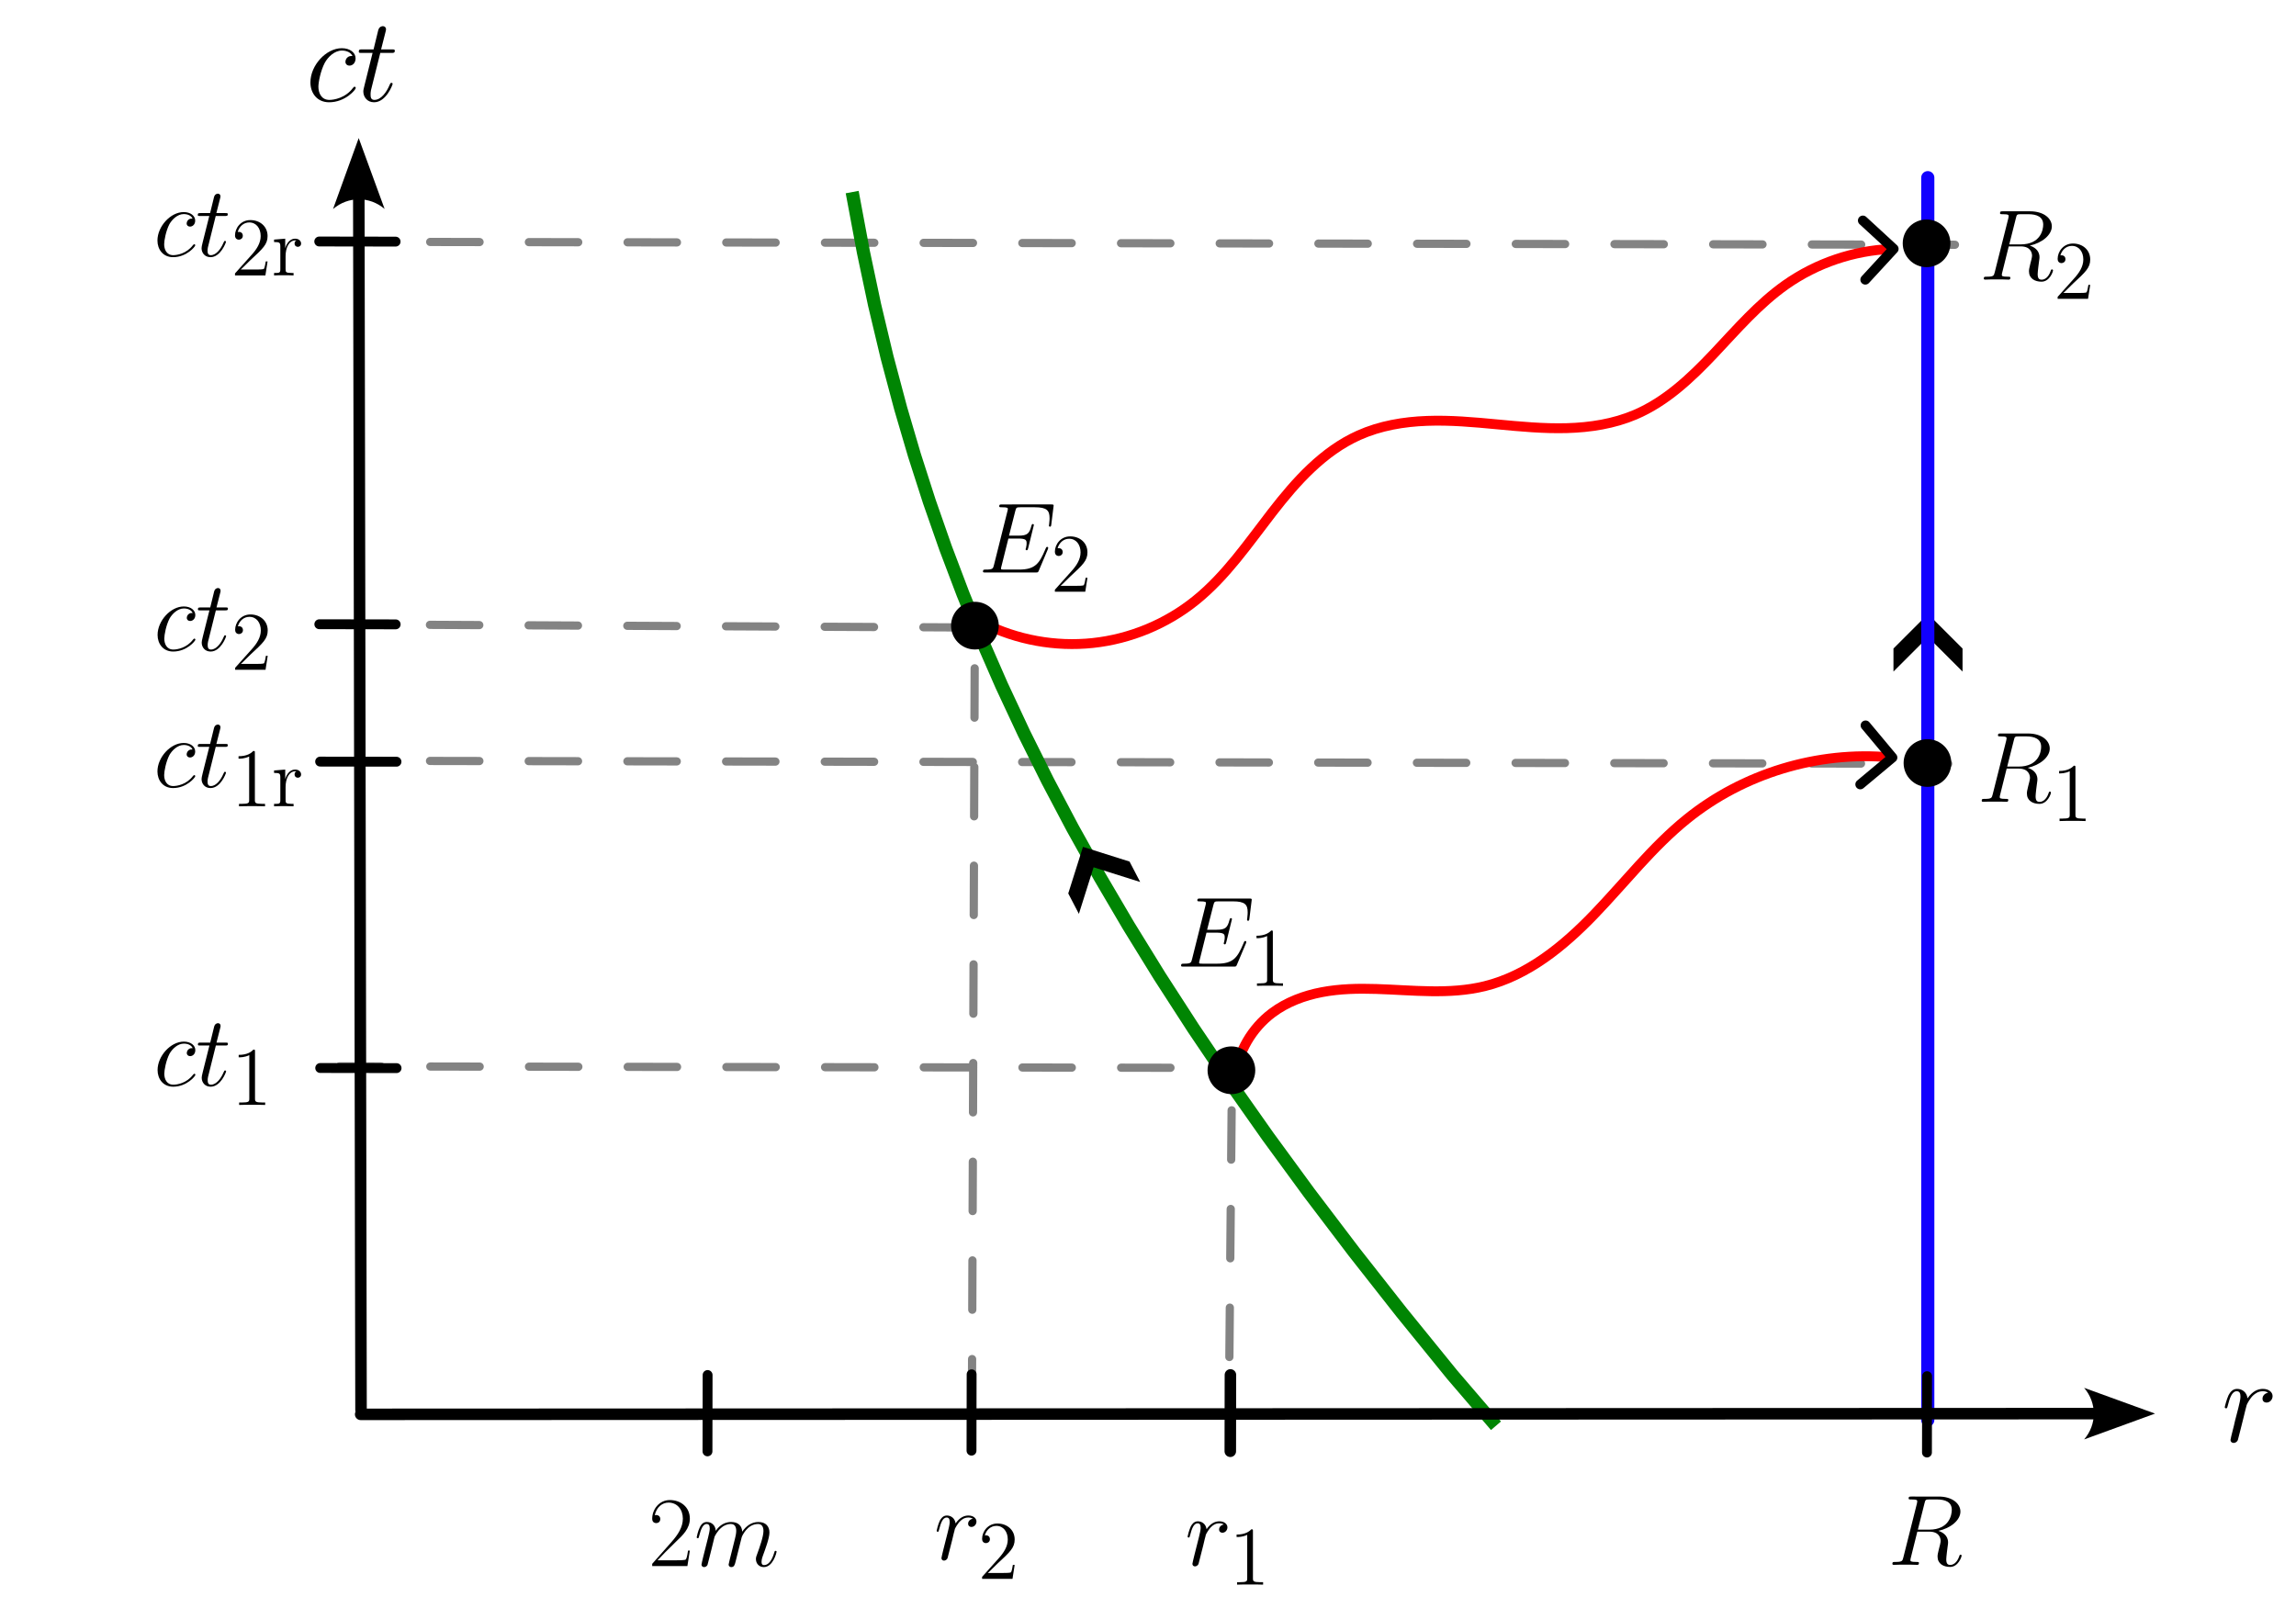 <?xml version="1.0" encoding="UTF-8" standalone="no"?>
<!-- Created with Inkscape (http://www.inkscape.org/) -->

<svg
   width="139.59mm"
   height="97.755mm"
   viewBox="0 0 139.59 97.755"
   version="1.1"
   id="svg1"
   inkscape:version="1.3 (0e150ed6c4, 2023-07-21)"
   sodipodi:docname="Fig-Caida-Foton.svg"
   xmlns:inkscape="http://www.inkscape.org/namespaces/inkscape"
   xmlns:sodipodi="http://sodipodi.sourceforge.net/DTD/sodipodi-0.dtd"
   xmlns="http://www.w3.org/2000/svg"
   xmlns:svg="http://www.w3.org/2000/svg">
  <sodipodi:namedview
     id="namedview1"
     pagecolor="#ffffff"
     bordercolor="#000000"
     borderopacity="0.25"
     inkscape:showpageshadow="2"
     inkscape:pageopacity="0.0"
     inkscape:pagecheckerboard="0"
     inkscape:deskcolor="#d1d1d1"
     inkscape:document-units="mm"
     inkscape:zoom="1.0544998"
     inkscape:cx="237.55339"
     inkscape:cy="211.00051"
     inkscape:window-width="1920"
     inkscape:window-height="1051"
     inkscape:window-x="-9"
     inkscape:window-y="-9"
     inkscape:window-maximized="1"
     inkscape:current-layer="layer4"
     showguides="true" />
  <defs
     id="defs1">
    <marker
       style="overflow:visible"
       id="ArrowWideRounded"
       refX="0"
       refY="0"
       orient="auto-start-reverse"
       inkscape:stockid="Wide, rounded arrow"
       markerWidth="1"
       markerHeight="1"
       viewBox="0 0 1 1"
       inkscape:isstock="true"
       inkscape:collect="always"
       preserveAspectRatio="xMidYMid">
      <path
         style="fill:none;stroke:context-stroke;stroke-width:1;stroke-linecap:round"
         d="M 3,-3 0,0 3,3"
         transform="rotate(180,0.125,0)"
         sodipodi:nodetypes="ccc"
         id="path17" />
    </marker>
    <inkscape:path-effect
       effect="spiro"
       id="path-effect11"
       is_visible="true"
       lpeversion="1" />
    <marker
       style="overflow:visible"
       id="marker5"
       refX="0"
       refY="0"
       orient="auto-start-reverse"
       inkscape:stockid="Wide, rounded arrow"
       markerWidth="1"
       markerHeight="1"
       viewBox="0 0 1 1"
       inkscape:isstock="true"
       inkscape:collect="always"
       preserveAspectRatio="xMidYMid">
      <path
         style="fill:none;stroke:context-stroke;stroke-width:1;stroke-linecap:round"
         d="M 3,-3 0,0 3,3"
         transform="rotate(180,0.125,0)"
         sodipodi:nodetypes="ccc"
         id="path5" />
    </marker>
    <inkscape:path-effect
       effect="spiro"
       id="path-effect4"
       is_visible="true"
       lpeversion="1" />
    <clipPath
       id="p7195a8e4a0">
      <rect
         x="57.6"
         y="41.472"
         width="357.12"
         height="266.112"
         id="rect63" />
    </clipPath>
    <inkscape:path-effect
       effect="spiro"
       id="path-effect12"
       is_visible="true"
       lpeversion="1" />
    <inkscape:path-effect
       effect="spiro"
       id="path-effect13"
       is_visible="true"
       lpeversion="1" />
    <inkscape:path-effect
       effect="spiro"
       id="path-effect14"
       is_visible="true"
       lpeversion="1" />
    <inkscape:path-effect
       effect="spiro"
       id="path-effect15"
       is_visible="true"
       lpeversion="1" />
    <inkscape:path-effect
       effect="spiro"
       id="path-effect4-5"
       is_visible="true"
       lpeversion="1" />
    <marker
       style="overflow:visible"
       id="ArrowWideHeavy"
       refX="0"
       refY="0"
       orient="auto-start-reverse"
       inkscape:stockid="Wide, heavy arrow"
       markerWidth="1"
       markerHeight="1"
       viewBox="0 0 1 1"
       inkscape:isstock="true"
       inkscape:collect="always"
       preserveAspectRatio="xMidYMid">
      <path
         style="fill:context-stroke;fill-rule:evenodd;stroke:none"
         d="m 1,0 -3,3 h -2 l 3,-3 -3,-3 h 2 z"
         id="path8" />
    </marker>
    <inkscape:path-effect
       effect="spiro"
       id="path-effect6"
       is_visible="true"
       lpeversion="1" />
    <inkscape:path-effect
       effect="spiro"
       id="path-effect4-5-0"
       is_visible="true"
       lpeversion="1" />
    <inkscape:path-effect
       effect="spiro"
       id="path-effect6-5"
       is_visible="true"
       lpeversion="1" />
    <marker
       style="overflow:visible"
       id="ConcaveTriangle"
       refX="0"
       refY="0"
       orient="auto-start-reverse"
       inkscape:stockid="Concave triangle arrow"
       markerWidth="0.8"
       markerHeight="0.8"
       viewBox="0 0 1 1"
       inkscape:isstock="true"
       inkscape:collect="always"
       preserveAspectRatio="xMidYMid"
       markerUnits="strokeWidth">
      <path
         transform="scale(0.7)"
         d="M -2,-4 9,0 -2,4 c 2,-2.33 2,-5.66 0,-8 z"
         style="fill:context-stroke;fill-rule:evenodd;stroke:none"
         id="path7" />
    </marker>
    <inkscape:path-effect
       effect="spiro"
       id="path-effect2"
       is_visible="true"
       lpeversion="1" />
    <marker
       style="overflow:visible"
       id="ConcaveTriangle-1"
       refX="0"
       refY="0"
       orient="auto-start-reverse"
       inkscape:stockid="Concave triangle arrow"
       markerWidth="0.8"
       markerHeight="0.8"
       viewBox="0 0 1 1"
       inkscape:isstock="true"
       inkscape:collect="always"
       preserveAspectRatio="xMidYMid"
       markerUnits="strokeWidth">
      <path
         transform="scale(0.7)"
         d="M -2,-4 9,0 -2,4 c 2,-2.33 2,-5.66 0,-8 z"
         style="fill:context-stroke;fill-rule:evenodd;stroke:none"
         id="path7-3" />
    </marker>
    <inkscape:path-effect
       effect="spiro"
       id="path-effect2-5"
       is_visible="true"
       lpeversion="1" />
    <inkscape:path-effect
       effect="spiro"
       id="path-effect3"
       is_visible="true"
       lpeversion="1" />
    <inkscape:path-effect
       effect="spiro"
       id="path-effect3-5"
       is_visible="true"
       lpeversion="1" />
    <inkscape:path-effect
       effect="spiro"
       id="path-effect3-3"
       is_visible="true"
       lpeversion="1" />
    <inkscape:path-effect
       effect="spiro"
       id="path-effect9"
       is_visible="true"
       lpeversion="1" />
    <inkscape:path-effect
       effect="spiro"
       id="path-effect9-3"
       is_visible="true"
       lpeversion="1" />
    <inkscape:path-effect
       effect="spiro"
       id="path-effect85"
       is_visible="true"
       lpeversion="1" />
    <inkscape:path-effect
       effect="spiro"
       id="path-effect85-5"
       is_visible="true"
       lpeversion="1" />
    <inkscape:path-effect
       effect="spiro"
       id="path-effect12-4"
       is_visible="true"
       lpeversion="1" />
    <inkscape:path-effect
       effect="spiro"
       id="path-effect12-4-2"
       is_visible="true"
       lpeversion="1" />
    <marker
       style="overflow:visible"
       id="ArrowWideHeavy-3"
       refX="0"
       refY="0"
       orient="auto-start-reverse"
       inkscape:stockid="Wide, heavy arrow"
       markerWidth="1"
       markerHeight="1"
       viewBox="0 0 1 1"
       inkscape:isstock="true"
       inkscape:collect="always"
       preserveAspectRatio="xMidYMid">
      <path
         style="fill:context-stroke;fill-rule:evenodd;stroke:none"
         d="m 1,0 -3,3 h -2 l 3,-3 -3,-3 h 2 z"
         id="path8-1" />
    </marker>
    <inkscape:path-effect
       effect="spiro"
       id="path-effect6-0"
       is_visible="true"
       lpeversion="1" />
    <inkscape:path-effect
       effect="spiro"
       id="path-effect14-6"
       is_visible="true"
       lpeversion="1" />
    <inkscape:path-effect
       effect="spiro"
       id="path-effect12-4-3"
       is_visible="true"
       lpeversion="1" />
    <inkscape:path-effect
       effect="spiro"
       id="path-effect12-4-3-2"
       is_visible="true"
       lpeversion="1" />
    <inkscape:path-effect
       effect="spiro"
       id="path-effect3-5-9"
       is_visible="true"
       lpeversion="1" />
    <inkscape:path-effect
       effect="spiro"
       id="path-effect3-35"
       is_visible="true"
       lpeversion="1" />
    <inkscape:path-effect
       effect="spiro"
       id="path-effect3-35-3"
       is_visible="true"
       lpeversion="1" />
    <inkscape:path-effect
       effect="spiro"
       id="path-effect3-35-3-4"
       is_visible="true"
       lpeversion="1" />
    <inkscape:path-effect
       effect="spiro"
       id="path-effect3-35-3-8"
       is_visible="true"
       lpeversion="1" />
  </defs>
  <g
     inkscape:label="Capa 1"
     inkscape:groupmode="layer"
     id="layer1"
     sodipodi:insensitive="true"
     style="display:none"
     transform="translate(-40.452,-53.155)">
    <path
       d="M 0,0 V 297 M 10.583,0 V 297 M 21.167,0 V 297 M 31.75,0 V 297 M 42.333,0 V 297 M 52.917,0 V 297 M 63.5,0 V 297 M 74.083,0 V 297 M 84.667,0 V 297 M 95.25,0 V 297 M 105.833,0 V 297 M 116.417,0 V 297 M 127,0 V 297 M 137.583,0 V 297 M 148.167,0 V 297 M 158.75,0 V 297 M 169.333,0 V 297 M 179.917,0 V 297 M 190.5,0 V 297 M 201.083,0 V 297 M 0,0 H 210 M 0,10.583 H 210 M 0,21.167 H 210 M 0,31.75 H 210 M 0,42.333 H 210 M 0,52.917 H 210 M 0,63.5 H 210 M 0,74.083 H 210 M 0,84.667 H 210 M 0,95.25 H 210 M 0,105.833 H 210 M 0,116.417 H 210 M 0,127 H 210 M 0,137.583 H 210 M 0,148.167 H 210 M 0,158.75 H 210 M 0,169.333 H 210 M 0,179.917 H 210 M 0,190.5 H 210 M 0,201.083 H 210 M 0,211.667 H 210 M 0,222.25 H 210 M 0,232.833 H 210 M 0,243.417 H 210 M 0,254 H 210 M 0,264.583 H 210 M 0,275.167 H 210 M 0,285.75 H 210 M 0,296.333 h 210"
       style="opacity:0.478;fill:none;stroke:#000000;stroke-width:0.265px"
       id="path1" />
  </g>
  <g
     inkscape:groupmode="layer"
     id="layer4"
     inkscape:label="Gray-lines"
     transform="translate(-40.452,-53.155)">
    <path
       style="fill:#000000;fill-opacity:1;stroke:#838383;stroke-width:0.5;stroke-linecap:round;stroke-linejoin:round;stroke-dasharray:3, 3;stroke-dashoffset:6.7;stroke-opacity:1"
       d="m 80.458,127.032 -96.617,-0.177"
       id="path12-1-4"
       inkscape:path-effect="#path-effect12-4-3"
       inkscape:original-d="m 80.457525,127.03226 -96.617471,-0.17742"
       transform="translate(78.438,-27.441)"
       sodipodi:nodetypes="cc" />
    <path
       style="fill:#000000;fill-opacity:1;stroke:#838383;stroke-width:0.5;stroke-linecap:round;stroke-linejoin:round;stroke-dasharray:3, 3;stroke-dashoffset:6.3;stroke-opacity:1"
       d="m 80.458,127.032 -96.617,-0.177"
       id="path12-1-4-7"
       inkscape:path-effect="#path-effect12-4-3-2"
       inkscape:original-d="m 80.457525,127.03226 -96.617471,-0.17742"
       transform="translate(78.849,-58.996)"
       sodipodi:nodetypes="cc" />
  </g>
  <g
     inkscape:groupmode="layer"
     id="layer3"
     inkscape:label="Light-rays"
     transform="translate(-40.452,-53.155)">
    <path
       style="opacity:1;fill:none;stroke:#ff0000;stroke-width:0.6;stroke-linecap:round;stroke-linejoin:round;stroke-dasharray:none;stroke-dashoffset:3.102;stroke-opacity:1;marker-end:url(#marker5)"
       d="m 106.009,117.049 c 0.193,-1.528 1.027,-2.964 2.258,-3.889 0.883,-0.663 1.944,-1.061 3.028,-1.267 1.084,-0.206 2.195,-0.229 3.299,-0.194 2.206,0.069 4.452,0.356 6.595,-0.169 2.617,-0.642 4.8,-2.43 6.667,-4.372 1.868,-1.942 3.532,-4.097 5.627,-5.79 3.43,-2.772 7.956,-4.147 12.348,-3.753"
       id="path4"
       inkscape:path-effect="#path-effect4"
       inkscape:original-d="m 106.00899,117.04898 c 0.29789,-1.15612 1.10748,-3.02606 2.25818,-3.88909 2.86291,-2.14718 9.47887,0.0906 12.92181,-1.6309 5.09736,-2.54869 7.62744,-7.82827 12.29453,-10.16181 4.3283,-2.16415 10.92023,1.36927 12.34835,-3.752871"
       sodipodi:nodetypes="csssc"
       transform="translate(9.525,1.587)" />
    <path
       style="opacity:1;fill:none;stroke:#ff0000;stroke-width:0.6;stroke-linecap:round;stroke-linejoin:round;stroke-dasharray:none;stroke-dashoffset:11.724;stroke-opacity:1;marker-end:url(#ArrowWideRounded)"
       d="m 90.704,89.449 c 2.044,1.03 4.388,1.457 6.664,1.214 2.276,-0.243 4.477,-1.155 6.258,-2.594 1.844,-1.49 3.199,-3.483 4.651,-5.358 1.452,-1.875 3.096,-3.709 5.26,-4.678 1.297,-0.581 2.725,-0.822 4.145,-0.875 1.42,-0.053 2.84,0.077 4.254,0.211 1.415,0.133 2.833,0.27 4.254,0.23 1.42,-0.04 2.851,-0.262 4.158,-0.82 1.865,-0.796 3.38,-2.228 4.773,-3.702 1.393,-1.474 2.725,-3.036 4.385,-4.202 1.869,-1.313 4.118,-2.075 6.4,-2.169"
       id="path11"
       inkscape:path-effect="#path-effect11"
       inkscape:original-d="m 90.703552,89.449007 c 2.832526,-4.272815 8.928251,0.616778 12.921808,-1.379998 4.27305,-2.136529 5.29614,-8.717852 9.9109,-10.036355 5.54354,-1.58387 11.29148,0.125307 16.81089,-1.254546 4.59684,-1.149207 5.72103,-5.612201 9.15817,-7.903628 2.51125,-1.674164 4.6992,-1.197574 6.40002,-2.169468"
       sodipodi:nodetypes="cssssc"
       transform="translate(9.525,1.587)" />
  </g>
  <g
     inkscape:groupmode="layer"
     id="layer2"
     inkscape:label="Diagrama"
     transform="translate(-40.452,-53.155)">
    <g
       id="line2d_17"
       style="stroke:#008503;stroke-width:2.268;stroke-linecap:butt;stroke-linejoin:round;stroke-dasharray:none;stroke-opacity:1"
       transform="matrix(0.353,0,0,0.353,43.004,40.049)">
      <path
         d="m 139.748,71.324 1.716,9.178 1.93,9.116 2.145,9.002 2.359,8.865 2.359,8.027 2.574,8.007 2.788,7.972 3.003,7.931 3.217,7.889 3.432,7.851 3.861,8.264 4.075,8.187 4.29,8.128 4.719,8.46 4.933,8.396 5.362,8.692 5.791,8.961 6.22,9.211 6.649,9.447 7.078,9.673 7.722,10.171 8.15,10.37 8.794,10.83 6.77,7.891"
         clip-path="url(#p7195a8e4a0)"
         style="fill:none;stroke:#008503;stroke-width:2.268;stroke-linecap:square;stroke-linejoin:round;stroke-dasharray:none;stroke-opacity:1"
         id="path40"
         sodipodi:nodetypes="ccccccccccccccccccccccccc" />
    </g>
    <path
       style="fill:#000000;fill-opacity:1;stroke:#838383;stroke-width:0.5;stroke-linecap:round;stroke-linejoin:round;stroke-dasharray:3, 3;stroke-dashoffset:0;stroke-opacity:1"
       d="M 95.274,127.032 47.869,126.855"
       id="path12"
       inkscape:path-effect="#path-effect12"
       inkscape:original-d="M 95.274192,127.03226 47.86922,126.85484"
       transform="rotate(90,91.529,135.044)"
       sodipodi:nodetypes="cc" />
    <path
       style="fill:#000000;fill-opacity:1;stroke:#838383;stroke-width:0.5;stroke-linecap:round;stroke-linejoin:round;stroke-dasharray:3, 3;stroke-dashoffset:6.7;stroke-opacity:1"
       d="M 80.458,127.032 44.165,126.855"
       id="path12-1"
       inkscape:path-effect="#path-effect12-4"
       inkscape:original-d="M 80.457525,127.03226 44.165054,126.85484"
       transform="translate(18.433,-35.728)"
       sodipodi:nodetypes="cc" />
    <path
       style="fill:#000000;fill-opacity:1;stroke:#838383;stroke-width:0.5;stroke-linecap:round;stroke-linejoin:round;stroke-dasharray:3, 3;stroke-dashoffset:3.65;stroke-opacity:1"
       d="M 95.274,95.097 42.403,95.008"
       id="path14"
       inkscape:path-effect="#path-effect14"
       inkscape:original-d="M 95.274192,95.096773 42.403225,95.008064"
       transform="translate(18.69,22.984)" />
    <path
       style="fill:#ffffff;stroke:#1100ff;stroke-width:0.7;stroke-linecap:round;stroke-linejoin:round;stroke-dasharray:none;stroke-dashoffset:8.202;stroke-opacity:1;marker-end:url(#ArrowWideHeavy)"
       d="m 105.786,105.786 v -3.504"
       id="path6"
       inkscape:path-effect="#path-effect6"
       inkscape:original-d="m 105.78629,105.78629 v -3.50403"
       transform="translate(51.883,-11.096)" />
    <path
       style="fill:none;stroke:#008503;stroke-width:0.7;stroke-linecap:round;stroke-linejoin:round;stroke-dasharray:none;stroke-dashoffset:8.202;stroke-opacity:0.725;marker-end:url(#ArrowWideHeavy-3)"
       d="m 105.724,102.587 0.063,-0.305"
       id="path6-1"
       inkscape:path-effect="#path-effect6-0"
       inkscape:original-d="m 105.72356,102.5872 0.0627,-0.30494"
       transform="rotate(-39.147,110.398,102.608)"
       sodipodi:nodetypes="cc" />
    <path
       style="fill:#ffffff;stroke:#1100ff;stroke-width:0.8;stroke-linecap:round;stroke-linejoin:round;stroke-dasharray:none;stroke-dashoffset:8.202;stroke-opacity:1"
       d="M 95.22,137.624 V 62.089"
       id="path4-2"
       inkscape:path-effect="#path-effect4-5-0"
       inkscape:original-d="M 95.21991,137.62351 V 62.088651"
       transform="translate(62.435,1.868)"
       sodipodi:nodetypes="cc" />
    <path
       style="fill:#ffffff;stroke:#000000;stroke-width:0.7;stroke-linecap:round;stroke-linejoin:round;stroke-dasharray:none;stroke-dashoffset:8.202;stroke-opacity:1;marker-end:url(#ConcaveTriangle)"
       d="M 42.403,137.544 147.968,137.5"
       id="path2"
       inkscape:path-effect="#path-effect2"
       inkscape:original-d="M 42.403225,137.54436 147.96774,137.5"
       sodipodi:nodetypes="cc"
       transform="translate(19.977,1.605)" />
    <path
       style="fill:#ffffff;stroke:#000000;stroke-width:0.7;stroke-linecap:round;stroke-linejoin:round;stroke-dasharray:none;stroke-dashoffset:8.202;stroke-opacity:1;marker-end:url(#ConcaveTriangle-1)"
       d="m 80.194,137.517 73.806,-0.103"
       id="path2-5"
       inkscape:path-effect="#path-effect2-5"
       inkscape:original-d="m 80.193622,137.51672 73.806418,-0.10277"
       transform="rotate(-90.025,71.981,147.093)"
       sodipodi:nodetypes="cc" />
    <path
       style="fill:#ffffff;stroke:#000000;stroke-width:0.6;stroke-linecap:round;stroke-linejoin:round;stroke-dasharray:none;stroke-dashoffset:8.202;stroke-opacity:1"
       d="m 63.48,134.236 -0.067,4.642"
       id="path3"
       inkscape:path-effect="#path-effect3"
       inkscape:original-d="m 63.479941,134.23624 -0.06669,4.64159"
       transform="rotate(-0.736,269.752,-1420.835)"
       sodipodi:nodetypes="cc" />
    <path
       style="fill:#ffffff;stroke:#000000;stroke-width:0.7;stroke-linecap:round;stroke-linejoin:round;stroke-dasharray:none;stroke-dashoffset:8.202;stroke-opacity:1"
       d="m 63.48,134.236 -0.067,4.642"
       id="path3-1"
       transform="rotate(-0.736,285.207,-3895.233)"
       sodipodi:nodetypes="cc"
       inkscape:original-d="m 63.479941,134.23624 -0.06669,4.64159"
       inkscape:path-effect="#path-effect3-5" />
    <path
       style="fill:#ffffff;stroke:#000000;stroke-width:0.6;stroke-linecap:round;stroke-linejoin:round;stroke-dasharray:none;stroke-dashoffset:8.202;stroke-opacity:1"
       d="m 63.48,134.236 -0.067,4.642"
       id="path3-8"
       inkscape:path-effect="#path-effect3-3"
       inkscape:original-d="m 63.479941,134.23624 -0.06669,4.64159"
       transform="rotate(-0.736,312.352,-7192.38)"
       sodipodi:nodetypes="cc" />
    <circle
       style="fill:#000000;fill-opacity:1;stroke:#000000;stroke-width:0.7;stroke-linecap:round;stroke-linejoin:round;stroke-dasharray:none;stroke-dashoffset:8.202;stroke-opacity:1"
       id="path11-3"
       cx="99.724"
       cy="91.195"
       r="1.1" />
    <circle
       style="fill:#000000;fill-opacity:1;stroke:#000000;stroke-width:0.7;stroke-linecap:round;stroke-linejoin:round;stroke-dasharray:none;stroke-dashoffset:8.202;stroke-opacity:1"
       id="path11-9"
       cx="157.636"
       cy="99.548"
       r="1.1" />
    <g
       inkscape:label=""
       transform="translate(175.662,137.597)"
       id="g126">
      <g
         fill="#000000"
         fill-opacity="1"
         id="g125"
         transform="matrix(0.353,0,0,0.353,-77.944,-6.276)">
        <g
           id="g124"
           transform="translate(220.381,26.899)">
          <path
             d="m 8.031,-8.453 c -0.641,0.125 -0.969,0.578 -0.969,1.031 0,0.5 0.391,0.672 0.688,0.672 0.578,0 1.047,-0.5 1.047,-1.125 0,-0.656 -0.641,-1.234 -1.672,-1.234 -0.828,0 -1.781,0.375 -2.641,1.625 -0.141,-1.094 -0.969,-1.625 -1.797,-1.625 -0.812,0 -1.219,0.625 -1.469,1.078 -0.344,0.734 -0.656,1.984 -0.656,2.078 0,0.094 0.078,0.188 0.219,0.188 0.172,0 0.188,-0.016 0.312,-0.5 0.312,-1.234 0.703,-2.438 1.531,-2.438 0.5,0 0.641,0.359 0.641,0.953 0,0.453 -0.203,1.266 -0.359,1.906 l -0.578,2.234 c -0.078,0.391 -0.297,1.312 -0.406,1.688 -0.141,0.531 -0.375,1.516 -0.375,1.609 0,0.297 0.234,0.516 0.547,0.516 0.219,0 0.609,-0.141 0.734,-0.547 C 2.891,-0.516 3.656,-3.641 3.781,-4.109 3.891,-4.562 4,-5 4.109,-5.453 4.188,-5.75 4.281,-6.078 4.344,-6.344 4.406,-6.531 4.953,-7.547 5.469,-8 c 0.25,-0.219 0.797,-0.703 1.641,-0.703 0.328,0 0.656,0.062 0.922,0.25 z m 0,0"
             id="path123" />
        </g>
      </g>
    </g>
    <g
       inkscape:label=""
       transform="translate(59.275,54.742)"
       id="g127">
      <g
         fill="#000000"
         fill-opacity="1"
         id="g9"
         transform="matrix(0.353,0,0,0.353,-76.92,-4.936)">
        <g
           id="use2"
           transform="translate(217.214,26.899)">
          <path
             d="m 8.078,-7.766 c -0.391,0 -0.578,0 -0.875,0.25 -0.125,0.094 -0.344,0.406 -0.344,0.734 0,0.422 0.312,0.672 0.703,0.672 0.5,0 1.047,-0.422 1.047,-1.25 0,-0.984 -0.953,-1.75 -2.375,-1.75 -2.703,0 -5.406,2.953 -5.406,5.891 0,1.797 1.109,3.422 3.219,3.422 2.812,0 4.594,-2.188 4.594,-2.453 0,-0.125 -0.125,-0.234 -0.219,-0.234 -0.062,0 -0.078,0.031 -0.266,0.219 -1.312,1.75 -3.281,2.062 -4.062,2.062 -1.422,0 -1.891,-1.25 -1.891,-2.281 0,-0.719 0.359,-2.719 1.109,-4.125 0.531,-0.969 1.641,-2.094 2.953,-2.094 0.266,0 1.391,0.047 1.812,0.938 z m 0,0"
             id="path126" />
        </g>
        <g
           id="use3"
           transform="translate(225.921,26.899)">
          <path
             d="m 4.156,-8.297 h 1.891 c 0.391,0 0.609,0 0.609,-0.375 0,-0.234 -0.125,-0.234 -0.547,-0.234 h -1.812 L 5.062,-11.922 c 0.078,-0.281 0.078,-0.328 0.078,-0.469 0,-0.328 -0.266,-0.516 -0.531,-0.516 -0.172,0 -0.641,0.062 -0.812,0.719 L 3,-8.906 H 1.047 c -0.406,0 -0.594,0 -0.594,0.391 0,0.219 0.141,0.219 0.531,0.219 h 1.844 L 1.469,-2.844 c -0.172,0.719 -0.234,0.922 -0.234,1.188 0,0.969 0.688,1.859 1.844,1.859 2.094,0 3.203,-3.016 3.203,-3.156 0,-0.125 -0.078,-0.188 -0.203,-0.188 -0.047,0 -0.125,0 -0.172,0.078 -0.016,0.031 -0.047,0.047 -0.188,0.375 -0.438,1.031 -1.375,2.484 -2.578,2.484 -0.625,0 -0.656,-0.516 -0.656,-0.969 0,-0.031 0,-0.422 0.062,-0.672 z m 0,0"
             id="path127" />
        </g>
      </g>
    </g>
    <path
       style="fill:#000000;fill-opacity:1;stroke:#838383;stroke-width:0.5;stroke-linecap:round;stroke-linejoin:round;stroke-dasharray:3, 3;stroke-dashoffset:3.1;stroke-opacity:1"
       d="M 63.524,127.032 44.165,126.855"
       id="path12-1-1"
       inkscape:path-effect="#path-effect12-4-2"
       inkscape:original-d="M 63.524192,127.03226 44.165054,126.85484"
       transform="rotate(90,83.581,158.619)"
       sodipodi:nodetypes="cc" />
    <circle
       style="fill:#000000;fill-opacity:1;stroke:#000000;stroke-width:0.7;stroke-linecap:round;stroke-linejoin:round;stroke-dasharray:none;stroke-dashoffset:8.202;stroke-opacity:1"
       id="path11-31"
       cx="115.318"
       cy="118.229"
       r="1.1" />
    <circle
       style="fill:#000000;fill-opacity:1;stroke:#000000;stroke-width:0.7;stroke-linecap:round;stroke-linejoin:round;stroke-dasharray:none;stroke-dashoffset:8.202;stroke-opacity:1"
       id="path11-9-4"
       cx="157.582"
       cy="67.949"
       r="1.1" />
    <path
       style="fill:#ffffff;stroke:#000000;stroke-width:0.6;stroke-linecap:round;stroke-linejoin:round;stroke-dasharray:none;stroke-dashoffset:8.202;stroke-opacity:1"
       d="m 63.48,134.236 -0.067,4.642"
       id="path3-1-1"
       transform="rotate(-0.736,274.484,-2670.433)"
       sodipodi:nodetypes="cc"
       inkscape:original-d="m 63.479941,134.23624 -0.06669,4.64159"
       inkscape:path-effect="#path-effect3-5-9" />
    <path
       style="fill:#ffffff;stroke:#000000;stroke-width:0.6;stroke-linecap:round;stroke-linejoin:round;stroke-dasharray:none;stroke-dashoffset:8.202;stroke-opacity:1"
       d="m 63.48,134.236 -0.067,4.642"
       id="path3-83"
       inkscape:path-effect="#path-effect3-35"
       inkscape:original-d="m 63.479941,134.23624 -0.06669,4.64159"
       transform="rotate(89.264,72.194,126.715)"
       sodipodi:nodetypes="cc" />
    <path
       style="fill:#ffffff;stroke:#000000;stroke-width:0.6;stroke-linecap:round;stroke-linejoin:round;stroke-dasharray:none;stroke-dashoffset:8.202;stroke-opacity:1"
       d="m 63.48,134.236 -0.067,4.642"
       id="path3-83-6"
       inkscape:path-effect="#path-effect3-35-3"
       inkscape:original-d="m 63.479941,134.23624 -0.06669,4.64159"
       transform="rotate(89.264,81.627,117.398)"
       sodipodi:nodetypes="cc" />
    <path
       style="fill:#ffffff;stroke:#000000;stroke-width:0.6;stroke-linecap:round;stroke-linejoin:round;stroke-dasharray:none;stroke-dashoffset:8.202;stroke-opacity:1"
       d="m 63.48,134.236 -0.067,4.642"
       id="path3-83-6-0"
       inkscape:path-effect="#path-effect3-35-3-4"
       inkscape:original-d="m 63.479941,134.23624 -0.06669,4.64159"
       transform="rotate(89.264,85.832,113.197)"
       sodipodi:nodetypes="cc" />
    <path
       style="fill:#ffffff;stroke:#000000;stroke-width:0.6;stroke-linecap:round;stroke-linejoin:round;stroke-dasharray:none;stroke-dashoffset:8.202;stroke-opacity:1"
       d="m 63.48,134.236 -0.067,4.642"
       id="path3-83-6-5"
       inkscape:path-effect="#path-effect3-35-3-8"
       inkscape:original-d="m 63.479941,134.23624 -0.06669,4.64159"
       transform="rotate(89.264,97.616,101.559)"
       sodipodi:nodetypes="cc" />
  </g>
  <g
     inkscape:groupmode="layer"
     id="layer5"
     inkscape:label="LaTeX"
     transform="translate(-40.452,-53.155)">
    <g
       inkscape:label=""
       transform="translate(76.166,151.759)"
       id="g32">
      <g
         fill="#000000"
         fill-opacity="1"
         id="g29"
         transform="matrix(0.353,0,0,0.353,-73.838,-12.105)">
        <g
           id="g28"
           transform="translate(219.625,24.707)">
          <path
             d="M 7.188,-2.672 H 6.875 c -0.172,1.219 -0.312,1.438 -0.391,1.531 C 6.406,-1 5.172,-1 4.922,-1 H 1.625 c 0.609,-0.672 1.812,-1.891 3.281,-3.312 1.047,-0.984 2.281,-2.156 2.281,-3.859 0,-2.031 -1.625,-3.203 -3.438,-3.203 -1.891,0 -3.047,1.656 -3.047,3.219 0,0.672 0.5,0.75 0.703,0.75 0.172,0 0.688,-0.094 0.688,-0.703 0,-0.531 -0.438,-0.688 -0.688,-0.688 -0.094,0 -0.203,0.016 -0.266,0.047 0.328,-1.453 1.328,-2.188 2.375,-2.188 1.5,0 2.469,1.188 2.469,2.766 0,1.484 -0.875,2.781 -1.859,3.906 l -3.422,3.875 V 0 h 6.062 z m 0,0"
             id="path27" />
        </g>
      </g>
      <g
         fill="#000000"
         fill-opacity="1"
         id="g31"
         transform="matrix(0.353,0,0,0.353,-73.838,-12.105)">
        <g
           id="g30"
           transform="translate(227.52,24.707)">
          <path
             d="M 3.547,-5.047 C 3.578,-5.141 4.016,-6.016 4.656,-6.562 5.094,-6.969 5.688,-7.25 6.359,-7.25 c 0.688,0 0.922,0.516 0.922,1.203 0,0.109 0,0.453 -0.203,1.266 l -0.438,1.766 c -0.125,0.516 -0.453,1.797 -0.5,1.984 -0.062,0.25 -0.172,0.703 -0.172,0.766 0,0.25 0.203,0.438 0.453,0.438 0.516,0 0.609,-0.391 0.766,-1.016 L 8.219,-4.953 C 8.25,-5.094 9.141,-7.25 11.031,-7.25 c 0.688,0 0.938,0.516 0.938,1.203 0,0.969 -0.672,2.844 -1.047,3.875 -0.156,0.422 -0.25,0.641 -0.25,0.953 0,0.766 0.531,1.391 1.359,1.391 1.609,0 2.203,-2.531 2.203,-2.641 0,-0.078 -0.062,-0.156 -0.172,-0.156 -0.156,0 -0.172,0.062 -0.25,0.359 -0.406,1.375 -1.031,2.094 -1.719,2.094 -0.172,0 -0.453,-0.016 -0.453,-0.562 0,-0.453 0.203,-1 0.281,-1.188 C 12.219,-2.75 13,-4.781 13,-5.781 13,-6.812 12.391,-7.594 11.094,-7.594 9.938,-7.594 9,-6.938 8.312,-5.922 8.266,-6.859 7.703,-7.594 6.406,-7.594 4.875,-7.594 4.062,-6.516 3.75,-6.078 3.703,-7.062 3,-7.594 2.234,-7.594 c -0.5,0 -0.891,0.234 -1.219,0.891 -0.312,0.625 -0.547,1.672 -0.547,1.75 0,0.062 0.062,0.156 0.188,0.156 0.141,0 0.156,-0.031 0.25,-0.422 C 1.172,-6.234 1.5,-7.25 2.188,-7.25 c 0.391,0 0.531,0.281 0.531,0.797 0,0.375 -0.172,1.047 -0.297,1.578 l -0.469,1.859 C 1.875,-2.688 1.688,-1.906 1.594,-1.594 c -0.109,0.438 -0.297,1.25 -0.297,1.328 0,0.25 0.188,0.438 0.438,0.438 0.219,0 0.453,-0.109 0.594,-0.359 0.031,-0.094 0.188,-0.688 0.266,-1.031 l 0.391,-1.547 z m 0,0"
             id="path29" />
        </g>
      </g>
    </g>
    <g
       inkscape:label=""
       transform="translate(155.453,144.144)"
       id="g10">
      <g
         fill="#000000"
         fill-opacity="1"
         id="g2"
         transform="matrix(0.353,0,0,0.353,-79.471,-4.565)">
        <g
           id="use1"
           transform="translate(224.459,24.707)">
          <path
             d="m 6.344,-10.594 c 0.141,-0.641 0.219,-0.672 0.891,-0.672 H 8.469 c 1.484,0 2.578,0.453 2.578,1.797 0,0.875 -0.438,3.406 -3.906,3.406 h -1.938 z m 2.391,4.734 c 2.125,-0.453 3.797,-1.844 3.797,-3.312 0,-1.344 -1.359,-2.594 -3.75,-2.594 H 4.109 c -0.344,0 -0.5,0 -0.5,0.328 0,0.172 0.125,0.172 0.453,0.172 1.031,0 1.031,0.141 1.031,0.328 0,0.031 0,0.141 -0.062,0.406 l -2.328,9.25 C 2.547,-0.672 2.516,-0.5 1.328,-0.5 0.938,-0.5 0.812,-0.5 0.812,-0.172 0.812,0 1,0 1.047,0 c 0.312,0 0.672,-0.031 1,-0.031 h 2.031 C 4.391,-0.031 4.75,0 5.062,0 5.203,0 5.391,0 5.391,-0.328 5.391,-0.5 5.234,-0.5 4.969,-0.5 c -1.047,0 -1.047,-0.141 -1.047,-0.312 0,-0.016 0,-0.141 0.031,-0.266 L 5.109,-5.719 H 7.188 c 1.625,0 1.938,1.031 1.938,1.609 0,0.25 -0.172,0.922 -0.297,1.375 -0.188,0.781 -0.234,0.984 -0.234,1.312 0,1.219 1,1.781 2.156,1.781 1.391,0 1.984,-1.703 1.984,-1.938 0,-0.125 -0.078,-0.172 -0.188,-0.172 -0.125,0 -0.172,0.094 -0.203,0.234 -0.406,1.219 -1.109,1.531 -1.547,1.531 -0.438,0 -0.703,-0.188 -0.703,-0.969 0,-0.406 0.203,-1.969 0.219,-2.062 0.094,-0.641 0.094,-0.703 0.094,-0.844 0,-1.25 -1.016,-1.781 -1.672,-2 z m 0,0"
             id="path9" />
        </g>
      </g>
    </g>
    <g
       inkscape:label=""
       transform="translate(100.807,103.515)"
       id="g17">
      <g
         fill="#000000"
         fill-opacity="1"
         id="g3"
         transform="matrix(0.353,0,0,0.353,-67.173,36.097)">
        <g
           id="g11"
           transform="translate(223.386,24.707)">
          <path
             d="m 6.703,-7.047 c -0.531,0.109 -0.812,0.484 -0.812,0.859 0,0.422 0.328,0.562 0.562,0.562 0.484,0 0.875,-0.422 0.875,-0.938 0,-0.547 -0.531,-1.031 -1.391,-1.031 -0.688,0 -1.484,0.312 -2.203,1.359 -0.125,-0.906 -0.812,-1.359 -1.5,-1.359 -0.672,0 -1.016,0.516 -1.219,0.891 -0.297,0.625 -0.547,1.656 -0.547,1.75 0,0.062 0.062,0.156 0.188,0.156 0.141,0 0.156,-0.031 0.25,-0.422 C 1.172,-6.25 1.5,-7.25 2.188,-7.25 c 0.406,0 0.531,0.297 0.531,0.797 0,0.375 -0.172,1.047 -0.297,1.578 l -0.469,1.859 C 1.875,-2.688 1.688,-1.906 1.594,-1.594 c -0.109,0.438 -0.297,1.25 -0.297,1.328 0,0.25 0.188,0.438 0.438,0.438 0.188,0 0.516,-0.125 0.625,-0.469 0.047,-0.141 0.688,-2.734 0.797,-3.125 0.078,-0.391 0.188,-0.75 0.266,-1.125 C 3.5,-4.781 3.562,-5.062 3.609,-5.281 3.672,-5.438 4.125,-6.281 4.562,-6.656 4.766,-6.859 5.219,-7.25 5.922,-7.25 c 0.281,0 0.547,0.047 0.781,0.203 z m 0,0"
             id="path10" />
        </g>
      </g>
      <g
         fill="#000000"
         fill-opacity="1"
         id="g4"
         transform="matrix(0.353,0,0,0.353,-67.173,36.097)">
        <g
           id="g16"
           transform="translate(230.982,28.022)">
          <path
             d="m 4.125,-9.188 c 0,-0.344 0,-0.344 -0.281,-0.344 C 3.5,-9.156 2.781,-8.625 1.312,-8.625 v 0.422 c 0.328,0 1.047,0 1.828,-0.375 v 7.469 c 0,0.516 -0.047,0.688 -1.297,0.688 H 1.391 V 0 c 0.391,-0.031 1.781,-0.031 2.25,-0.031 0.469,0 1.859,0 2.234,0.031 V -0.422 H 5.438 c -1.266,0 -1.312,-0.172 -1.312,-0.688 z m 0,0"
             id="path16" />
        </g>
      </g>
      <g
         inkscape:label=""
         id="g22"
         transform="translate(-3.46,41.782)">
        <g
           fill="#000000"
           fill-opacity="1"
           id="g19"
           transform="matrix(0.353,0,0,0.353,-78.971,-6.037)">
          <g
             id="g18"
             transform="translate(223.386,24.707)">
            <path
               d="m 6.703,-7.047 c -0.531,0.109 -0.812,0.484 -0.812,0.859 0,0.422 0.328,0.562 0.562,0.562 0.484,0 0.875,-0.422 0.875,-0.938 0,-0.547 -0.531,-1.031 -1.391,-1.031 -0.688,0 -1.484,0.312 -2.203,1.359 -0.125,-0.906 -0.812,-1.359 -1.5,-1.359 -0.672,0 -1.016,0.516 -1.219,0.891 -0.297,0.625 -0.547,1.656 -0.547,1.75 0,0.062 0.062,0.156 0.188,0.156 0.141,0 0.156,-0.031 0.25,-0.422 C 1.172,-6.25 1.5,-7.25 2.188,-7.25 c 0.406,0 0.531,0.297 0.531,0.797 0,0.375 -0.172,1.047 -0.297,1.578 l -0.469,1.859 C 1.875,-2.688 1.688,-1.906 1.594,-1.594 c -0.109,0.438 -0.297,1.25 -0.297,1.328 0,0.25 0.188,0.438 0.438,0.438 0.188,0 0.516,-0.125 0.625,-0.469 0.047,-0.141 0.688,-2.734 0.797,-3.125 0.078,-0.391 0.188,-0.75 0.266,-1.125 C 3.5,-4.781 3.562,-5.062 3.609,-5.281 3.672,-5.438 4.125,-6.281 4.562,-6.656 4.766,-6.859 5.219,-7.25 5.922,-7.25 c 0.281,0 0.547,0.047 0.781,0.203 z m 0,0"
               id="path18" />
          </g>
        </g>
        <g
           fill="#000000"
           fill-opacity="1"
           id="g21"
           transform="matrix(0.353,0,0,0.353,-78.971,-6.037)">
          <g
             id="g20"
             transform="translate(230.982,28.022)">
            <path
               d="M 6.312,-2.406 H 6 c -0.047,0.234 -0.156,1.031 -0.312,1.266 -0.094,0.125 -0.906,0.125 -1.344,0.125 H 1.688 c 0.391,-0.328 1.266,-1.25 1.641,-1.594 2.188,-2.016 2.984,-2.75 2.984,-4.172 0,-1.656 -1.312,-2.75 -2.969,-2.75 -1.672,0 -2.641,1.406 -2.641,2.641 0,0.734 0.625,0.734 0.672,0.734 0.297,0 0.672,-0.219 0.672,-0.672 C 2.047,-7.234 1.781,-7.5 1.375,-7.5 1.25,-7.5 1.219,-7.5 1.172,-7.484 1.453,-8.469 2.219,-9.125 3.156,-9.125 4.375,-9.125 5.125,-8.109 5.125,-6.781 5.125,-5.562 4.422,-4.5 3.594,-3.578 L 0.703,-0.344 V 0 H 5.938 Z m 0,0"
               id="path19" />
          </g>
        </g>
      </g>
      <g
         inkscape:label=""
         transform="translate(-50.831,-38.588)"
         id="g25">
        <g
           fill="#000000"
           fill-opacity="1"
           id="g5"
           transform="matrix(0.353,0,0,0.353,-77.071,-4.918)">
          <g
             id="use4"
             transform="translate(217.782,24.707)">
            <path
               d="m 6.734,-6.469 c -0.328,0 -0.484,0 -0.719,0.203 -0.109,0.078 -0.297,0.344 -0.297,0.625 0,0.344 0.25,0.547 0.578,0.547 0.422,0 0.891,-0.344 0.891,-1.031 0,-0.828 -0.797,-1.469 -1.984,-1.469 -2.266,0 -4.516,2.469 -4.516,4.906 0,1.5 0.938,2.859 2.688,2.859 2.344,0 3.828,-1.828 3.828,-2.047 0,-0.109 -0.109,-0.188 -0.172,-0.188 -0.062,0 -0.078,0.016 -0.234,0.172 -1.094,1.453 -2.734,1.719 -3.391,1.719 -1.188,0 -1.562,-1.031 -1.562,-1.891 0,-0.609 0.297,-2.281 0.906,-3.453 C 3.203,-6.312 4.125,-7.25 5.219,-7.25 c 0.219,0 1.172,0.031 1.516,0.781 z m 0,0"
               id="path22" />
          </g>
          <g
             id="use5"
             transform="translate(225.037,24.707)">
            <path
               d="m 3.469,-6.922 h 1.578 c 0.328,0 0.5,0 0.5,-0.312 0,-0.188 -0.109,-0.188 -0.453,-0.188 H 3.578 L 4.219,-9.938 c 0.062,-0.234 0.062,-0.266 0.062,-0.391 0,-0.281 -0.219,-0.438 -0.438,-0.438 -0.141,0 -0.531,0.062 -0.672,0.609 L 2.5,-7.422 H 0.875 c -0.344,0 -0.5,0 -0.5,0.328 0,0.172 0.125,0.172 0.453,0.172 h 1.531 L 1.219,-2.375 c -0.141,0.594 -0.188,0.781 -0.188,1 0,0.812 0.562,1.547 1.531,1.547 1.75,0 2.672,-2.516 2.672,-2.641 0,-0.094 -0.062,-0.156 -0.172,-0.156 -0.031,0 -0.109,0 -0.141,0.078 -0.016,0.016 -0.031,0.031 -0.156,0.312 -0.359,0.859 -1.156,2.062 -2.141,2.062 -0.531,0 -0.562,-0.438 -0.562,-0.812 0,-0.016 0,-0.344 0.062,-0.547 z m 0,0"
               id="path23" />
          </g>
        </g>
        <g
           fill="#000000"
           fill-opacity="1"
           id="g7"
           transform="matrix(0.353,0,0,0.353,-77.071,-4.918)">
          <g
             id="use6"
             transform="translate(231.123,28.022)">
            <path
               d="M 6.312,-2.406 H 6 c -0.047,0.234 -0.156,1.031 -0.312,1.266 -0.094,0.125 -0.906,0.125 -1.344,0.125 H 1.688 c 0.391,-0.328 1.266,-1.25 1.641,-1.594 2.188,-2.016 2.984,-2.75 2.984,-4.172 0,-1.656 -1.312,-2.75 -2.969,-2.75 -1.672,0 -2.641,1.406 -2.641,2.641 0,0.734 0.625,0.734 0.672,0.734 0.297,0 0.672,-0.219 0.672,-0.672 C 2.047,-7.234 1.781,-7.5 1.375,-7.5 1.25,-7.5 1.219,-7.5 1.172,-7.484 1.453,-8.469 2.219,-9.125 3.156,-9.125 4.375,-9.125 5.125,-8.109 5.125,-6.781 5.125,-5.562 4.422,-4.5 3.594,-3.578 L 0.703,-0.344 V 0 H 5.938 Z m 0,0"
               id="path24" />
          </g>
          <g
             id="use7"
             transform="translate(238.147,28.022)">
            <path
               d="m 2.391,-3.344 c 0,-1.391 0.578,-2.688 1.688,-2.688 0.109,0 0.141,0 0.203,0 C 4.156,-5.969 3.938,-5.875 3.938,-5.5 c 0,0.422 0.328,0.578 0.547,0.578 0.297,0 0.578,-0.188 0.578,-0.578 0,-0.422 -0.391,-0.828 -1,-0.828 -1.219,0 -1.641,1.328 -1.719,1.594 H 2.328 v -1.594 L 0.406,-6.172 V -5.75 c 0.969,0 1.078,0.094 1.078,0.797 V -1.062 c 0,0.641 -0.156,0.641 -1.078,0.641 V 0 c 0.391,-0.031 1.188,-0.031 1.609,-0.031 0.391,0 1.406,0 1.75,0.031 V -0.422 H 3.469 c -1.047,0 -1.078,-0.156 -1.078,-0.672 z m 0,0"
               id="path25" />
          </g>
        </g>
      </g>
      <g
         inkscape:label=""
         transform="translate(-50.831,-6.309)"
         id="g38">
        <g
           fill="#000000"
           fill-opacity="1"
           id="g34"
           transform="matrix(0.353,0,0,0.353,-77.071,-4.918)">
          <g
             id="g26"
             transform="translate(217.782,24.707)">
            <path
               d="m 6.734,-6.469 c -0.328,0 -0.484,0 -0.719,0.203 -0.109,0.078 -0.297,0.344 -0.297,0.625 0,0.344 0.25,0.547 0.578,0.547 0.422,0 0.891,-0.344 0.891,-1.031 0,-0.828 -0.797,-1.469 -1.984,-1.469 -2.266,0 -4.516,2.469 -4.516,4.906 0,1.5 0.938,2.859 2.688,2.859 2.344,0 3.828,-1.828 3.828,-2.047 0,-0.109 -0.109,-0.188 -0.172,-0.188 -0.062,0 -0.078,0.016 -0.234,0.172 -1.094,1.453 -2.734,1.719 -3.391,1.719 -1.188,0 -1.562,-1.031 -1.562,-1.891 0,-0.609 0.297,-2.281 0.906,-3.453 C 3.203,-6.312 4.125,-7.25 5.219,-7.25 c 0.219,0 1.172,0.031 1.516,0.781 z m 0,0"
               id="path26" />
          </g>
          <g
             id="g33"
             transform="translate(225.037,24.707)">
            <path
               d="m 3.469,-6.922 h 1.578 c 0.328,0 0.5,0 0.5,-0.312 0,-0.188 -0.109,-0.188 -0.453,-0.188 H 3.578 L 4.219,-9.938 c 0.062,-0.234 0.062,-0.266 0.062,-0.391 0,-0.281 -0.219,-0.438 -0.438,-0.438 -0.141,0 -0.531,0.062 -0.672,0.609 L 2.5,-7.422 H 0.875 c -0.344,0 -0.5,0 -0.5,0.328 0,0.172 0.125,0.172 0.453,0.172 h 1.531 L 1.219,-2.375 c -0.141,0.594 -0.188,0.781 -0.188,1 0,0.812 0.562,1.547 1.531,1.547 1.75,0 2.672,-2.516 2.672,-2.641 0,-0.094 -0.062,-0.156 -0.172,-0.156 -0.031,0 -0.109,0 -0.141,0.078 -0.016,0.016 -0.031,0.031 -0.156,0.312 -0.359,0.859 -1.156,2.062 -2.141,2.062 -0.531,0 -0.562,-0.438 -0.562,-0.812 0,-0.016 0,-0.344 0.062,-0.547 z m 0,0"
               id="path28" />
          </g>
        </g>
        <g
           fill="#000000"
           fill-opacity="1"
           id="g37"
           transform="matrix(0.353,0,0,0.353,-77.071,-4.918)">
          <g
             id="g35"
             transform="translate(231.123,28.022)">
            <path
               d="m 4.125,-9.188 c 0,-0.344 0,-0.344 -0.281,-0.344 C 3.5,-9.156 2.781,-8.625 1.312,-8.625 v 0.422 c 0.328,0 1.047,0 1.828,-0.375 v 7.469 c 0,0.516 -0.047,0.688 -1.297,0.688 H 1.391 V 0 c 0.391,-0.031 1.781,-0.031 2.25,-0.031 0.469,0 1.859,0 2.234,0.031 V -0.422 H 5.438 c -1.266,0 -1.312,-0.172 -1.312,-0.688 z m 0,0"
               id="path34" />
          </g>
          <g
             id="g36"
             transform="translate(238.147,28.022)">
            <path
               d="m 2.391,-3.344 c 0,-1.391 0.578,-2.688 1.688,-2.688 0.109,0 0.141,0 0.203,0 C 4.156,-5.969 3.938,-5.875 3.938,-5.5 c 0,0.422 0.328,0.578 0.547,0.578 0.297,0 0.578,-0.188 0.578,-0.578 0,-0.422 -0.391,-0.828 -1,-0.828 -1.219,0 -1.641,1.328 -1.719,1.594 H 2.328 v -1.594 L 0.406,-6.172 V -5.75 c 0.969,0 1.078,0.094 1.078,0.797 V -1.062 c 0,0.641 -0.156,0.641 -1.078,0.641 V 0 c 0.391,-0.031 1.188,-0.031 1.609,-0.031 0.391,0 1.406,0 1.75,0.031 V -0.422 H 3.469 c -1.047,0 -1.078,-0.156 -1.078,-0.672 z m 0,0"
               id="path35" />
          </g>
        </g>
      </g>
      <g
         inkscape:label=""
         transform="translate(-50.823,11.849)"
         id="g44">
        <g
           fill="#000000"
           fill-opacity="1"
           id="g41"
           transform="matrix(0.353,0,0,0.353,-78.035,-4.918)">
          <g
             id="g39"
             transform="translate(220.513,24.707)">
            <path
               d="m 6.734,-6.469 c -0.328,0 -0.484,0 -0.719,0.203 -0.109,0.078 -0.297,0.344 -0.297,0.625 0,0.344 0.25,0.547 0.578,0.547 0.422,0 0.891,-0.344 0.891,-1.031 0,-0.828 -0.797,-1.469 -1.984,-1.469 -2.266,0 -4.516,2.469 -4.516,4.906 0,1.5 0.938,2.859 2.688,2.859 2.344,0 3.828,-1.828 3.828,-2.047 0,-0.109 -0.109,-0.188 -0.172,-0.188 -0.062,0 -0.078,0.016 -0.234,0.172 -1.094,1.453 -2.734,1.719 -3.391,1.719 -1.188,0 -1.562,-1.031 -1.562,-1.891 0,-0.609 0.297,-2.281 0.906,-3.453 C 3.203,-6.312 4.125,-7.25 5.219,-7.25 c 0.219,0 1.172,0.031 1.516,0.781 z m 0,0"
               id="path38" />
          </g>
          <g
             id="g40"
             transform="translate(227.768,24.707)">
            <path
               d="m 3.469,-6.922 h 1.578 c 0.328,0 0.5,0 0.5,-0.312 0,-0.188 -0.109,-0.188 -0.453,-0.188 H 3.578 L 4.219,-9.938 c 0.062,-0.234 0.062,-0.266 0.062,-0.391 0,-0.281 -0.219,-0.438 -0.438,-0.438 -0.141,0 -0.531,0.062 -0.672,0.609 L 2.5,-7.422 H 0.875 c -0.344,0 -0.5,0 -0.5,0.328 0,0.172 0.125,0.172 0.453,0.172 h 1.531 L 1.219,-2.375 c -0.141,0.594 -0.188,0.781 -0.188,1 0,0.812 0.562,1.547 1.531,1.547 1.75,0 2.672,-2.516 2.672,-2.641 0,-0.094 -0.062,-0.156 -0.172,-0.156 -0.031,0 -0.109,0 -0.141,0.078 -0.016,0.016 -0.031,0.031 -0.156,0.312 -0.359,0.859 -1.156,2.062 -2.141,2.062 -0.531,0 -0.562,-0.438 -0.562,-0.812 0,-0.016 0,-0.344 0.062,-0.547 z m 0,0"
               id="path39" />
          </g>
        </g>
        <g
           fill="#000000"
           fill-opacity="1"
           id="g43"
           transform="matrix(0.353,0,0,0.353,-78.035,-4.918)">
          <g
             id="g42"
             transform="translate(233.855,28.022)">
            <path
               d="m 4.125,-9.188 c 0,-0.344 0,-0.344 -0.281,-0.344 C 3.5,-9.156 2.781,-8.625 1.312,-8.625 v 0.422 c 0.328,0 1.047,0 1.828,-0.375 v 7.469 c 0,0.516 -0.047,0.688 -1.297,0.688 H 1.391 V 0 c 0.391,-0.031 1.781,-0.031 2.25,-0.031 0.469,0 1.859,0 2.234,0.031 V -0.422 H 5.438 c -1.266,0 -1.312,-0.172 -1.312,-0.688 z m 0,0"
               id="path41" />
          </g>
        </g>
      </g>
      <g
         inkscape:label=""
         transform="translate(-50.823,-14.609)"
         id="g50">
        <g
           fill="#000000"
           fill-opacity="1"
           id="g47"
           transform="matrix(0.353,0,0,0.353,-78.035,-4.918)">
          <g
             id="g45"
             transform="translate(220.513,24.707)">
            <path
               d="m 6.734,-6.469 c -0.328,0 -0.484,0 -0.719,0.203 -0.109,0.078 -0.297,0.344 -0.297,0.625 0,0.344 0.25,0.547 0.578,0.547 0.422,0 0.891,-0.344 0.891,-1.031 0,-0.828 -0.797,-1.469 -1.984,-1.469 -2.266,0 -4.516,2.469 -4.516,4.906 0,1.5 0.938,2.859 2.688,2.859 2.344,0 3.828,-1.828 3.828,-2.047 0,-0.109 -0.109,-0.188 -0.172,-0.188 -0.062,0 -0.078,0.016 -0.234,0.172 -1.094,1.453 -2.734,1.719 -3.391,1.719 -1.188,0 -1.562,-1.031 -1.562,-1.891 0,-0.609 0.297,-2.281 0.906,-3.453 C 3.203,-6.312 4.125,-7.25 5.219,-7.25 c 0.219,0 1.172,0.031 1.516,0.781 z m 0,0"
               id="path44" />
          </g>
          <g
             id="g46"
             transform="translate(227.768,24.707)">
            <path
               d="m 3.469,-6.922 h 1.578 c 0.328,0 0.5,0 0.5,-0.312 0,-0.188 -0.109,-0.188 -0.453,-0.188 H 3.578 L 4.219,-9.938 c 0.062,-0.234 0.062,-0.266 0.062,-0.391 0,-0.281 -0.219,-0.438 -0.438,-0.438 -0.141,0 -0.531,0.062 -0.672,0.609 L 2.5,-7.422 H 0.875 c -0.344,0 -0.5,0 -0.5,0.328 0,0.172 0.125,0.172 0.453,0.172 h 1.531 L 1.219,-2.375 c -0.141,0.594 -0.188,0.781 -0.188,1 0,0.812 0.562,1.547 1.531,1.547 1.75,0 2.672,-2.516 2.672,-2.641 0,-0.094 -0.062,-0.156 -0.172,-0.156 -0.031,0 -0.109,0 -0.141,0.078 -0.016,0.016 -0.031,0.031 -0.156,0.312 -0.359,0.859 -1.156,2.062 -2.141,2.062 -0.531,0 -0.562,-0.438 -0.562,-0.812 0,-0.016 0,-0.344 0.062,-0.547 z m 0,0"
               id="path45" />
          </g>
        </g>
        <g
           fill="#000000"
           fill-opacity="1"
           id="g49"
           transform="matrix(0.353,0,0,0.353,-78.035,-4.918)">
          <g
             id="g48"
             transform="translate(233.855,28.022)">
            <path
               d="M 6.312,-2.406 H 6 c -0.047,0.234 -0.156,1.031 -0.312,1.266 -0.094,0.125 -0.906,0.125 -1.344,0.125 H 1.688 c 0.391,-0.328 1.266,-1.25 1.641,-1.594 2.188,-2.016 2.984,-2.75 2.984,-4.172 0,-1.656 -1.312,-2.75 -2.969,-2.75 -1.672,0 -2.641,1.406 -2.641,2.641 0,0.734 0.625,0.734 0.672,0.734 0.297,0 0.672,-0.219 0.672,-0.672 C 2.047,-7.234 1.781,-7.5 1.375,-7.5 1.25,-7.5 1.219,-7.5 1.172,-7.484 1.453,-8.469 2.219,-9.125 3.156,-9.125 4.375,-9.125 5.125,-8.109 5.125,-6.781 5.125,-5.562 4.422,-4.5 3.594,-3.578 L 0.703,-0.344 V 0 H 5.938 Z m 0,0"
               id="path47" />
          </g>
        </g>
      </g>
      <g
         inkscape:label=""
         transform="translate(11.402,4.27)"
         id="g55">
        <g
           fill="#000000"
           fill-opacity="1"
           id="g52"
           transform="matrix(0.353,0,0,0.353,-78.226,-4.582)">
          <g
             id="g51"
             transform="translate(220.945,24.707)">
            <path
               d="m 11.969,-4 c 0.016,-0.047 0.062,-0.172 0.062,-0.234 0,-0.094 -0.062,-0.172 -0.172,-0.172 -0.062,0 -0.094,0.016 -0.156,0.062 -0.031,0.016 -0.031,0.062 -0.188,0.406 -1.016,2.406 -1.75,3.438 -4.5,3.438 H 4.5 c -0.25,0 -0.281,0 -0.391,-0.016 -0.188,-0.016 -0.203,-0.047 -0.203,-0.188 0,-0.125 0.031,-0.234 0.078,-0.375 l 1.188,-4.766 H 6.875 c 1.344,0 1.438,0.297 1.438,0.812 0,0.172 0,0.328 -0.109,0.844 -0.047,0.078 -0.062,0.141 -0.062,0.188 0,0.125 0.094,0.172 0.188,0.172 0.156,0 0.172,-0.109 0.25,-0.359 L 9.562,-8.172 c 0,-0.094 -0.078,-0.172 -0.172,-0.172 -0.156,0 -0.172,0.062 -0.25,0.297 -0.344,1.328 -0.688,1.703 -2.219,1.703 H 5.281 l 1.078,-4.234 c 0.156,-0.594 0.188,-0.656 0.891,-0.656 h 2.469 c 2.109,0 2.547,0.578 2.547,1.891 0,0.016 0,0.5 -0.078,1.062 -0.016,0.062 -0.031,0.172 -0.031,0.203 0,0.141 0.094,0.188 0.188,0.188 0.125,0 0.188,-0.062 0.219,-0.375 l 0.375,-3.016 c 0,-0.047 0.031,-0.219 0.031,-0.25 0,-0.188 -0.156,-0.188 -0.469,-0.188 H 4.094 c -0.328,0 -0.5,0 -0.5,0.297 0,0.188 0.125,0.188 0.422,0.188 1.062,0 1.062,0.125 1.062,0.312 0,0.094 -0.016,0.156 -0.062,0.344 L 2.688,-1.281 C 2.531,-0.672 2.5,-0.5 1.297,-0.5 c -0.328,0 -0.5,0 -0.5,0.312 C 0.797,0 0.891,0 1.234,0 h 8.656 c 0.375,0 0.391,-0.016 0.516,-0.297 z m 0,0"
               id="path50" />
          </g>
        </g>
        <g
           fill="#000000"
           fill-opacity="1"
           id="g54"
           transform="matrix(0.353,0,0,0.353,-78.226,-4.582)">
          <g
             id="g53"
             transform="translate(233.423,28.022)">
            <path
               d="m 4.125,-9.188 c 0,-0.344 0,-0.344 -0.281,-0.344 C 3.5,-9.156 2.781,-8.625 1.312,-8.625 v 0.422 c 0.328,0 1.047,0 1.828,-0.375 v 7.469 c 0,0.516 -0.047,0.688 -1.297,0.688 H 1.391 V 0 c 0.391,-0.031 1.781,-0.031 2.25,-0.031 0.469,0 1.859,0 2.234,0.031 V -0.422 H 5.438 c -1.266,0 -1.312,-0.172 -1.312,-0.688 z m 0,0"
               id="path52" />
          </g>
        </g>
      </g>
      <g
         inkscape:label=""
         transform="translate(-0.642,-19.692)"
         id="g60">
        <g
           fill="#000000"
           fill-opacity="1"
           id="g57"
           transform="matrix(0.353,0,0,0.353,-78.226,-4.582)">
          <g
             id="g56"
             transform="translate(220.945,24.707)">
            <path
               d="m 11.969,-4 c 0.016,-0.047 0.062,-0.172 0.062,-0.234 0,-0.094 -0.062,-0.172 -0.172,-0.172 -0.062,0 -0.094,0.016 -0.156,0.062 -0.031,0.016 -0.031,0.062 -0.188,0.406 -1.016,2.406 -1.75,3.438 -4.5,3.438 H 4.5 c -0.25,0 -0.281,0 -0.391,-0.016 -0.188,-0.016 -0.203,-0.047 -0.203,-0.188 0,-0.125 0.031,-0.234 0.078,-0.375 l 1.188,-4.766 H 6.875 c 1.344,0 1.438,0.297 1.438,0.812 0,0.172 0,0.328 -0.109,0.844 -0.047,0.078 -0.062,0.141 -0.062,0.188 0,0.125 0.094,0.172 0.188,0.172 0.156,0 0.172,-0.109 0.25,-0.359 L 9.562,-8.172 c 0,-0.094 -0.078,-0.172 -0.172,-0.172 -0.156,0 -0.172,0.062 -0.25,0.297 -0.344,1.328 -0.688,1.703 -2.219,1.703 H 5.281 l 1.078,-4.234 c 0.156,-0.594 0.188,-0.656 0.891,-0.656 h 2.469 c 2.109,0 2.547,0.578 2.547,1.891 0,0.016 0,0.5 -0.078,1.062 -0.016,0.062 -0.031,0.172 -0.031,0.203 0,0.141 0.094,0.188 0.188,0.188 0.125,0 0.188,-0.062 0.219,-0.375 l 0.375,-3.016 c 0,-0.047 0.031,-0.219 0.031,-0.25 0,-0.188 -0.156,-0.188 -0.469,-0.188 H 4.094 c -0.328,0 -0.5,0 -0.5,0.297 0,0.188 0.125,0.188 0.422,0.188 1.062,0 1.062,0.125 1.062,0.312 0,0.094 -0.016,0.156 -0.062,0.344 L 2.688,-1.281 C 2.531,-0.672 2.5,-0.5 1.297,-0.5 c -0.328,0 -0.5,0 -0.5,0.312 C 0.797,0 0.891,0 1.234,0 h 8.656 c 0.375,0 0.391,-0.016 0.516,-0.297 z m 0,0"
               id="path55" />
          </g>
        </g>
        <g
           fill="#000000"
           fill-opacity="1"
           id="g59"
           transform="matrix(0.353,0,0,0.353,-78.226,-4.582)">
          <g
             id="g58"
             transform="translate(233.423,28.022)">
            <path
               d="M 6.312,-2.406 H 6 c -0.047,0.234 -0.156,1.031 -0.312,1.266 -0.094,0.125 -0.906,0.125 -1.344,0.125 H 1.688 c 0.391,-0.328 1.266,-1.25 1.641,-1.594 2.188,-2.016 2.984,-2.75 2.984,-4.172 0,-1.656 -1.312,-2.75 -2.969,-2.75 -1.672,0 -2.641,1.406 -2.641,2.641 0,0.734 0.625,0.734 0.672,0.734 0.297,0 0.672,-0.219 0.672,-0.672 C 2.047,-7.234 1.781,-7.5 1.375,-7.5 1.25,-7.5 1.219,-7.5 1.172,-7.484 1.453,-8.469 2.219,-9.125 3.156,-9.125 4.375,-9.125 5.125,-8.109 5.125,-6.781 5.125,-5.562 4.422,-4.5 3.594,-3.578 L 0.703,-0.344 V 0 H 5.938 Z m 0,0"
               id="path57" />
          </g>
        </g>
      </g>
      <g
         inkscape:label=""
         transform="translate(60.204,-37.516)"
         id="g65">
        <g
           fill="#000000"
           fill-opacity="1"
           id="g62"
           transform="matrix(0.353,0,0,0.353,-78.169,-4.565)">
          <g
             id="g61"
             transform="translate(220.769,24.707)">
            <path
               d="m 6.344,-10.594 c 0.141,-0.641 0.219,-0.672 0.891,-0.672 H 8.469 c 1.484,0 2.578,0.453 2.578,1.797 0,0.875 -0.438,3.406 -3.906,3.406 h -1.938 z m 2.391,4.734 c 2.125,-0.453 3.797,-1.844 3.797,-3.312 0,-1.344 -1.359,-2.594 -3.75,-2.594 H 4.109 c -0.344,0 -0.5,0 -0.5,0.328 0,0.172 0.125,0.172 0.453,0.172 1.031,0 1.031,0.141 1.031,0.328 0,0.031 0,0.141 -0.062,0.406 l -2.328,9.25 C 2.547,-0.672 2.516,-0.5 1.328,-0.5 0.938,-0.5 0.812,-0.5 0.812,-0.172 0.812,0 1,0 1.047,0 c 0.312,0 0.672,-0.031 1,-0.031 h 2.031 C 4.391,-0.031 4.75,0 5.062,0 5.203,0 5.391,0 5.391,-0.328 5.391,-0.5 5.234,-0.5 4.969,-0.5 c -1.047,0 -1.047,-0.141 -1.047,-0.312 0,-0.016 0,-0.141 0.031,-0.266 L 5.109,-5.719 H 7.188 c 1.625,0 1.938,1.031 1.938,1.609 0,0.25 -0.172,0.922 -0.297,1.375 -0.188,0.781 -0.234,0.984 -0.234,1.312 0,1.219 1,1.781 2.156,1.781 1.391,0 1.984,-1.703 1.984,-1.938 0,-0.125 -0.078,-0.172 -0.188,-0.172 -0.125,0 -0.172,0.094 -0.203,0.234 -0.406,1.219 -1.109,1.531 -1.547,1.531 -0.438,0 -0.703,-0.188 -0.703,-0.969 0,-0.406 0.203,-1.969 0.219,-2.062 0.094,-0.641 0.094,-0.703 0.094,-0.844 0,-1.25 -1.016,-1.781 -1.672,-2 z m 0,0"
               id="path60" />
          </g>
        </g>
        <g
           fill="#000000"
           fill-opacity="1"
           id="g64"
           transform="matrix(0.353,0,0,0.353,-78.169,-4.565)">
          <g
             id="g63"
             transform="translate(233.599,28.022)">
            <path
               d="M 6.312,-2.406 H 6 c -0.047,0.234 -0.156,1.031 -0.312,1.266 -0.094,0.125 -0.906,0.125 -1.344,0.125 H 1.688 c 0.391,-0.328 1.266,-1.25 1.641,-1.594 2.188,-2.016 2.984,-2.75 2.984,-4.172 0,-1.656 -1.312,-2.75 -2.969,-2.75 -1.672,0 -2.641,1.406 -2.641,2.641 0,0.734 0.625,0.734 0.672,0.734 0.297,0 0.672,-0.219 0.672,-0.672 C 2.047,-7.234 1.781,-7.5 1.375,-7.5 1.25,-7.5 1.219,-7.5 1.172,-7.484 1.453,-8.469 2.219,-9.125 3.156,-9.125 4.375,-9.125 5.125,-8.109 5.125,-6.781 5.125,-5.562 4.422,-4.5 3.594,-3.578 L 0.703,-0.344 V 0 H 5.938 Z m 0,0"
               id="path62" />
          </g>
        </g>
      </g>
      <g
         inkscape:label=""
         transform="translate(60.078,-5.766)"
         id="g70">
        <g
           fill="#000000"
           fill-opacity="1"
           id="g67"
           transform="matrix(0.353,0,0,0.353,-78.169,-4.565)">
          <g
             id="g66"
             transform="translate(220.769,24.707)">
            <path
               d="m 6.344,-10.594 c 0.141,-0.641 0.219,-0.672 0.891,-0.672 H 8.469 c 1.484,0 2.578,0.453 2.578,1.797 0,0.875 -0.438,3.406 -3.906,3.406 h -1.938 z m 2.391,4.734 c 2.125,-0.453 3.797,-1.844 3.797,-3.312 0,-1.344 -1.359,-2.594 -3.75,-2.594 H 4.109 c -0.344,0 -0.5,0 -0.5,0.328 0,0.172 0.125,0.172 0.453,0.172 1.031,0 1.031,0.141 1.031,0.328 0,0.031 0,0.141 -0.062,0.406 l -2.328,9.25 C 2.547,-0.672 2.516,-0.5 1.328,-0.5 0.938,-0.5 0.812,-0.5 0.812,-0.172 0.812,0 1,0 1.047,0 c 0.312,0 0.672,-0.031 1,-0.031 h 2.031 C 4.391,-0.031 4.75,0 5.062,0 5.203,0 5.391,0 5.391,-0.328 5.391,-0.5 5.234,-0.5 4.969,-0.5 c -1.047,0 -1.047,-0.141 -1.047,-0.312 0,-0.016 0,-0.141 0.031,-0.266 L 5.109,-5.719 H 7.188 c 1.625,0 1.938,1.031 1.938,1.609 0,0.25 -0.172,0.922 -0.297,1.375 -0.188,0.781 -0.234,0.984 -0.234,1.312 0,1.219 1,1.781 2.156,1.781 1.391,0 1.984,-1.703 1.984,-1.938 0,-0.125 -0.078,-0.172 -0.188,-0.172 -0.125,0 -0.172,0.094 -0.203,0.234 -0.406,1.219 -1.109,1.531 -1.547,1.531 -0.438,0 -0.703,-0.188 -0.703,-0.969 0,-0.406 0.203,-1.969 0.219,-2.062 0.094,-0.641 0.094,-0.703 0.094,-0.844 0,-1.25 -1.016,-1.781 -1.672,-2 z m 0,0"
               id="path65" />
          </g>
        </g>
        <g
           fill="#000000"
           fill-opacity="1"
           id="g69"
           transform="matrix(0.353,0,0,0.353,-78.169,-4.565)">
          <g
             id="g68"
             transform="translate(233.599,28.022)">
            <path
               d="m 4.125,-9.188 c 0,-0.344 0,-0.344 -0.281,-0.344 C 3.5,-9.156 2.781,-8.625 1.312,-8.625 v 0.422 c 0.328,0 1.047,0 1.828,-0.375 v 7.469 c 0,0.516 -0.047,0.688 -1.297,0.688 H 1.391 V 0 c 0.391,-0.031 1.781,-0.031 2.25,-0.031 0.469,0 1.859,0 2.234,0.031 V -0.422 H 5.438 c -1.266,0 -1.312,-0.172 -1.312,-0.688 z m 0,0"
               id="path67" />
          </g>
        </g>
      </g>
    </g>
  </g>
</svg>

